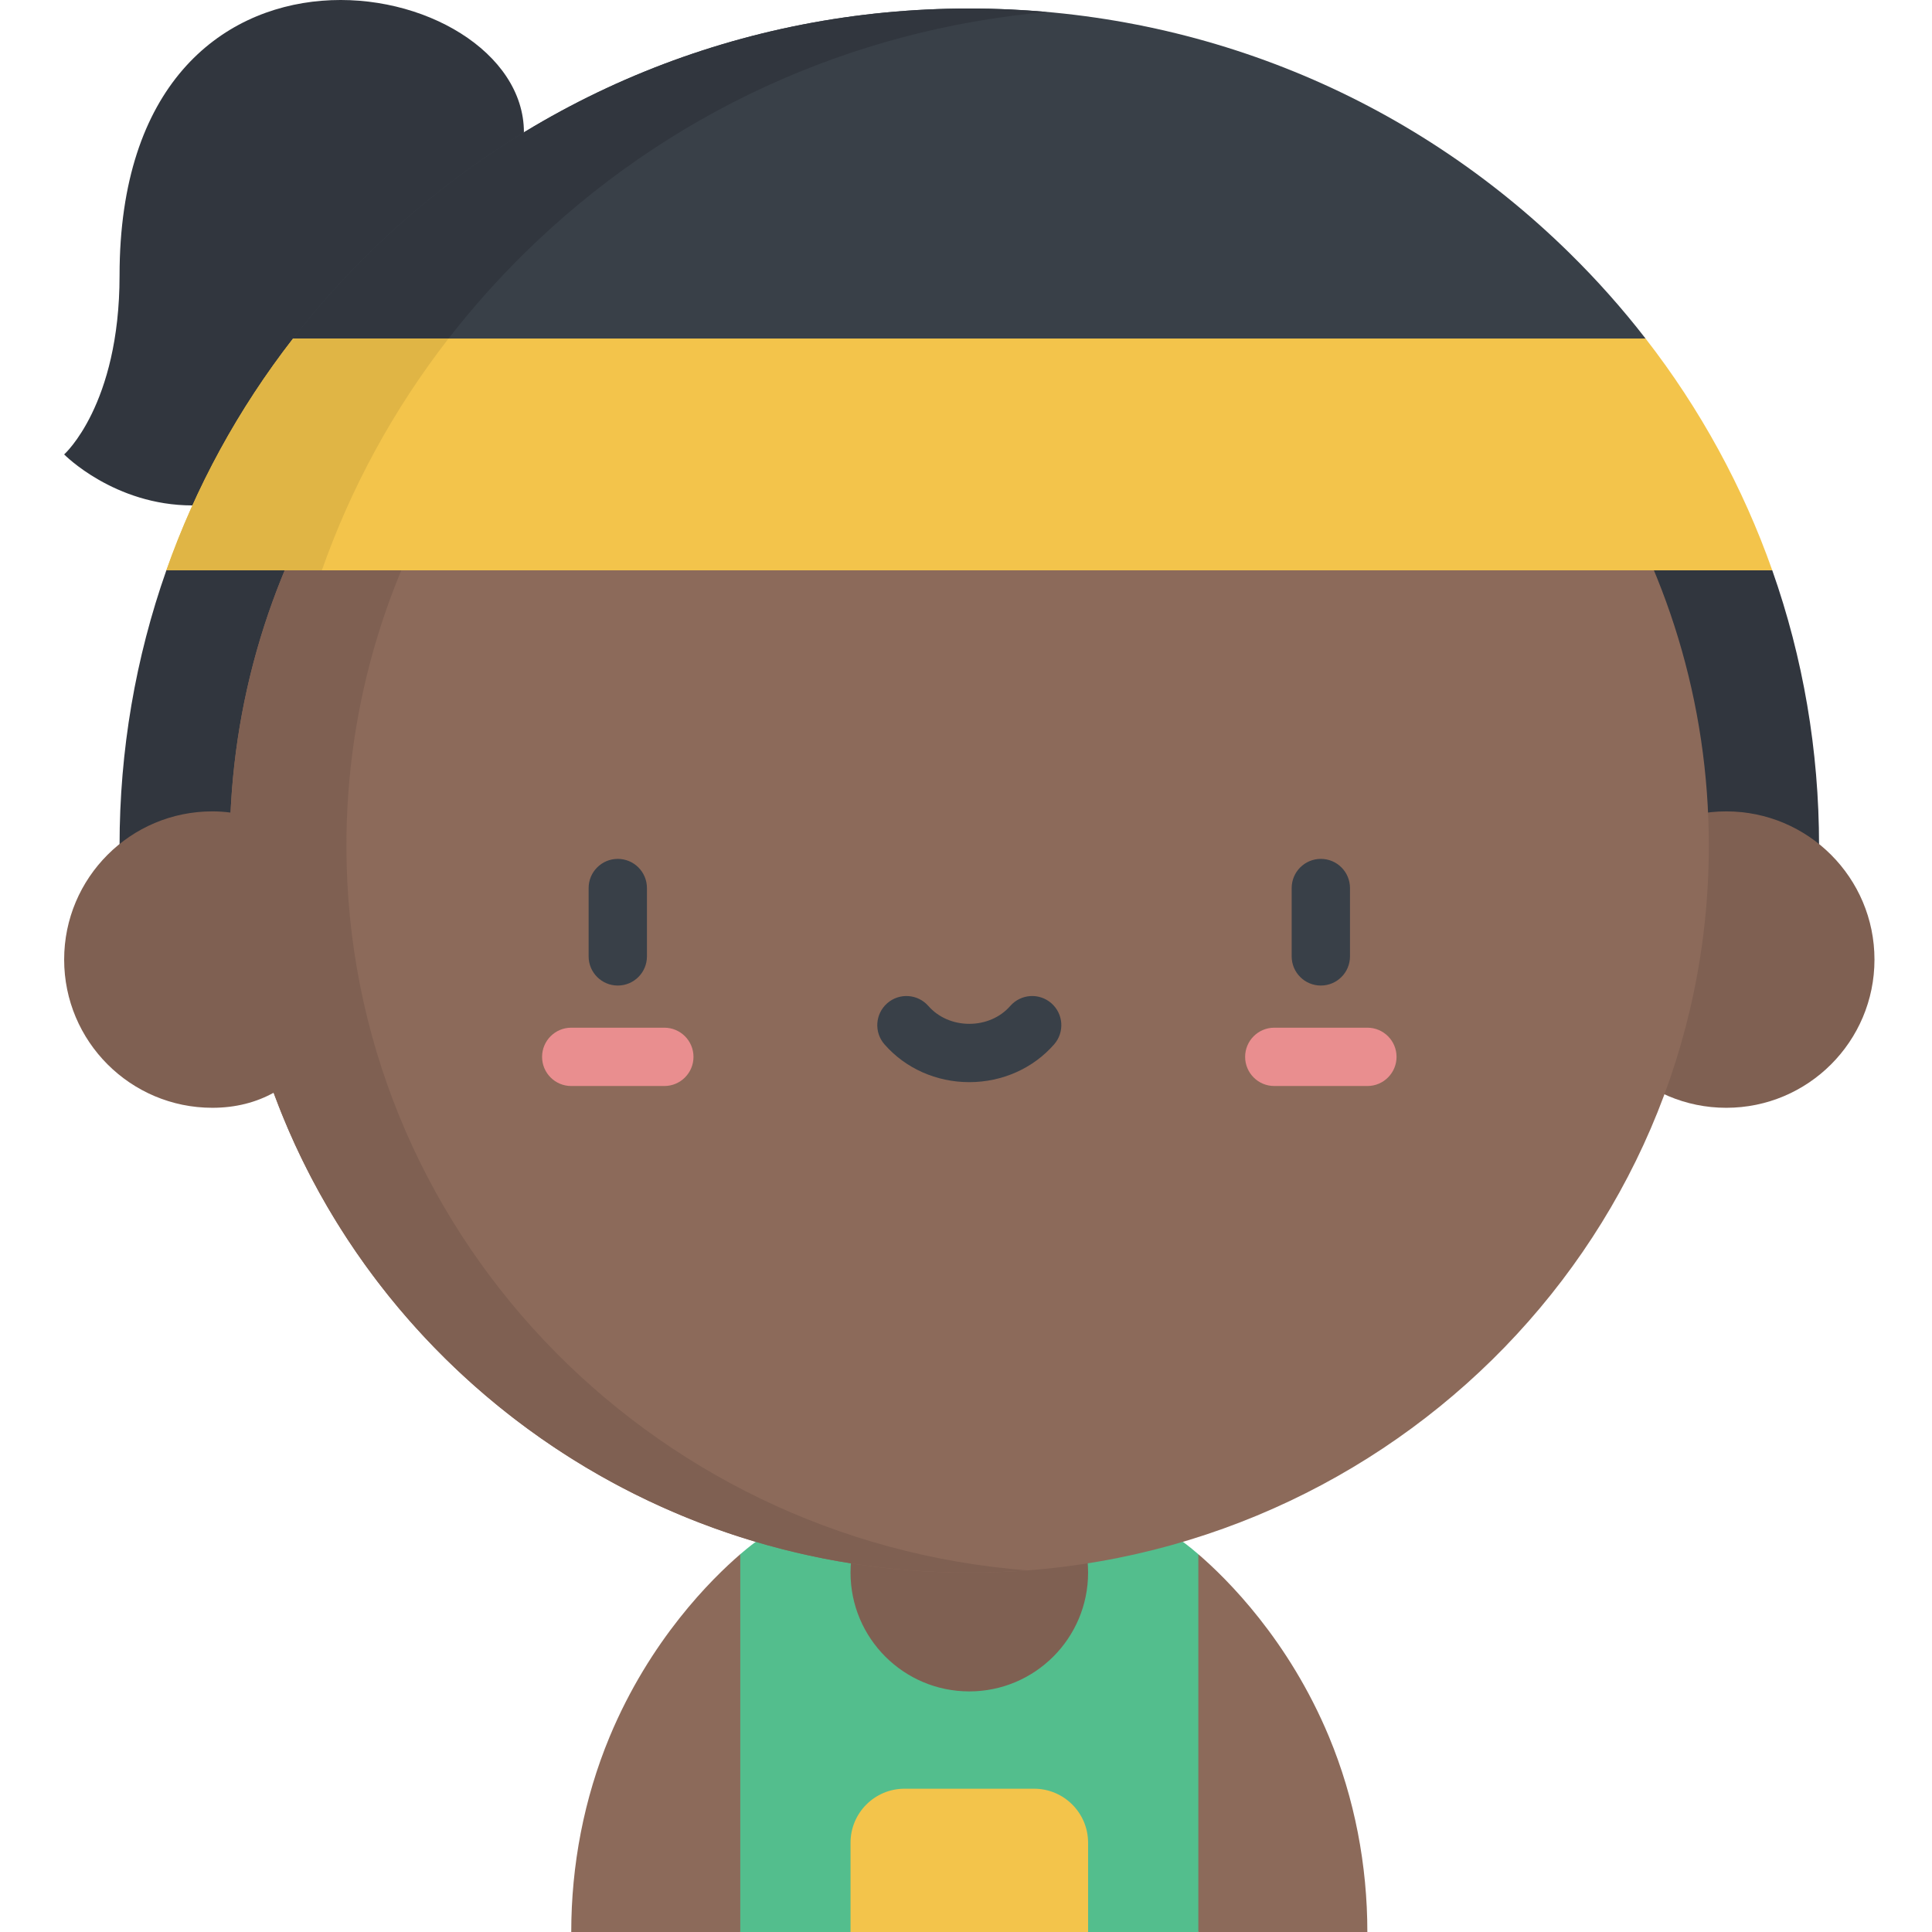 <svg height="511pt" viewBox="-16 0 511 512" width="511pt" xmlns="http://www.w3.org/2000/svg"><path d="m301.074 411.887c-2.555-2.195-4.102-3.293-4.102-3.293h-113.191s-1.547 1.098-4.102 3.293l-20.125 62.164 20.125 37.949h29.219l31.477-18.988 31.48 18.988h29.219l20.125-42.051zm0 0" fill="#53be8d"/><path d="m179.68 411.887v100.113h-44.793c0-17.672 3.367-35.363 10.156-51.703 10.707-25.742 27.078-41.906 34.637-48.41zm0 0" fill="#8c6a5a"/><path d="m345.863 512h-44.789v-100.113c7.559 6.504 23.93 22.668 34.637 48.41 6.789 16.34 10.152 34.031 10.152 51.703zm0 0" fill="#8c6a5a"/><path d="m271.855 416.762c0 17.383-14.094 31.477-31.48 31.477-17.383 0-31.477-14.094-31.477-31.477 0-17.383 14.094-31.477 31.477-31.477 17.387 0 31.48 14.094 31.48 31.477zm0 0" fill="#7f6052"/><path d="m257.539 474.027h-34.324c-7.906 0-14.316 6.41-14.316 14.316v23.656h62.957v-23.656c0-7.906-6.41-14.316-14.316-14.316zm0 0" fill="#f3c44b"/><path d="m15.184 73.023c0 34.359-14.684 47.406-14.684 47.406s13.242 13.512 33.992 13.512c20.754 0 87.852-98.871 87.852-98.871 0-42.562-107.16-63.074-107.16 37.953zm0 0" fill="#31363e"/><path d="m453.168 151.145-212.793-30.715-212.789 30.715c-8.164 23.152-12.402 47.746-12.402 72.965h450.383c0-25.219-4.234-49.812-12.398-72.965zm0 0" fill="#31363e"/><path d="m480.254 254.301c0 21.691-17.586 39.277-39.277 39.277-21.691 0-39.277-17.586-39.277-39.277 0-21.691 17.586-39.277 39.277-39.277 21.691 0 39.277 17.586 39.277 39.277zm0 0" fill="#7f6052"/><path d="m75.18 120.43c-19.484 29.934-30.781 65.512-30.781 103.684 0 106.395 87.742 192.648 195.98 192.648 108.234 0 195.977-86.254 195.977-192.648 0-38.172-11.297-73.75-30.781-103.684zm0 0" fill="#8c6a5a"/><path d="m75.305 224.113c0-38.172 11.297-73.75 30.781-103.684h-30.906c-17.984 27.625-28.984 60.066-30.574 94.914-1.555-.203-3.16-.32-4.828-.32-21.691 0-39.277 17.586-39.277 39.277 0 21.691 17.586 39.277 39.277 39.277 6.191 0 11.629-1.441 16.238-3.992 27.262 74.164 99.512 127.176 184.359 127.176 5.203 0 10.355-.203 15.453-.594-101.012-7.746-180.523-90.77-180.523-192.055zm0 0" fill="#7f6052"/><path d="m333.535 261.18c-4.27 0-7.727-3.457-7.727-7.727v-18.113c0-4.266 3.457-7.727 7.727-7.727 4.27 0 7.727 3.461 7.727 7.727v18.113c0 4.27-3.457 7.727-7.727 7.727zm0 0" fill="#394048"/><path d="m345.871 287.805h-24.672c-4.27 0-7.727-3.461-7.727-7.727s3.457-7.727 7.727-7.727h24.672c4.266 0 7.727 3.461 7.727 7.727s-3.461 7.727-7.727 7.727zm0 0" fill="#e98e8f"/><path d="m147.219 261.18c-4.266 0-7.727-3.457-7.727-7.727v-18.113c0-4.266 3.461-7.727 7.727-7.727 4.27 0 7.727 3.461 7.727 7.727v18.113c0 4.27-3.461 7.727-7.727 7.727zm0 0" fill="#394048"/><path d="m159.555 287.805h-24.672c-4.27 0-7.727-3.461-7.727-7.727s3.457-7.727 7.727-7.727h24.672c4.266 0 7.727 3.461 7.727 7.727s-3.461 7.727-7.727 7.727zm0 0" fill="#e98e8f"/><path d="m240.375 286.781c-8.723 0-16.918-3.648-22.477-10.012-2.809-3.215-2.48-8.094.73-10.902 3.215-2.809 8.094-2.48 10.902.73 2.629 3.008 6.582 4.73 10.844 4.73 4.266 0 8.219-1.723 10.848-4.73 2.805-3.211 7.688-3.539 10.902-.73 3.211 2.809 3.539 7.688.73 10.902-5.562 6.363-13.754 10.012-22.48 10.012zm0 0" fill="#394048"/><path d="m399.434 67.055c-42.512-41.785-99.004-64.801-159.059-64.801-60.051 0-116.543 23.016-159.055 64.801-7.285 7.156-14.012 14.727-20.156 22.656l179.211 30.719 179.211-30.719c-6.141-7.93-12.871-15.5-20.152-22.656zm0 0" fill="#394048"/><path d="m102.371 89.711c6.145-7.93 12.875-15.496 20.156-22.656 37.613-36.969 86.172-59.234 138.453-63.875-6.812-.605-13.684-.926-20.605-.926-60.051 0-116.543 23.016-159.055 64.801-7.285 7.156-14.012 14.727-20.156 22.656l179.211 30.719 20.605-3.535zm0 0" fill="#31363e"/><path d="m453.168 151.145h-425.582c7.754-22 19.035-42.707 33.578-61.434h358.422c14.547 18.727 25.828 39.434 33.582 61.434zm0 0" fill="#f3c44b"/><path d="m61.164 89.711c-14.543 18.727-25.824 39.434-33.578 61.434h41.207c7.754-22 19.035-42.707 33.578-61.434zm0 0" fill="#e0b545"/></svg>